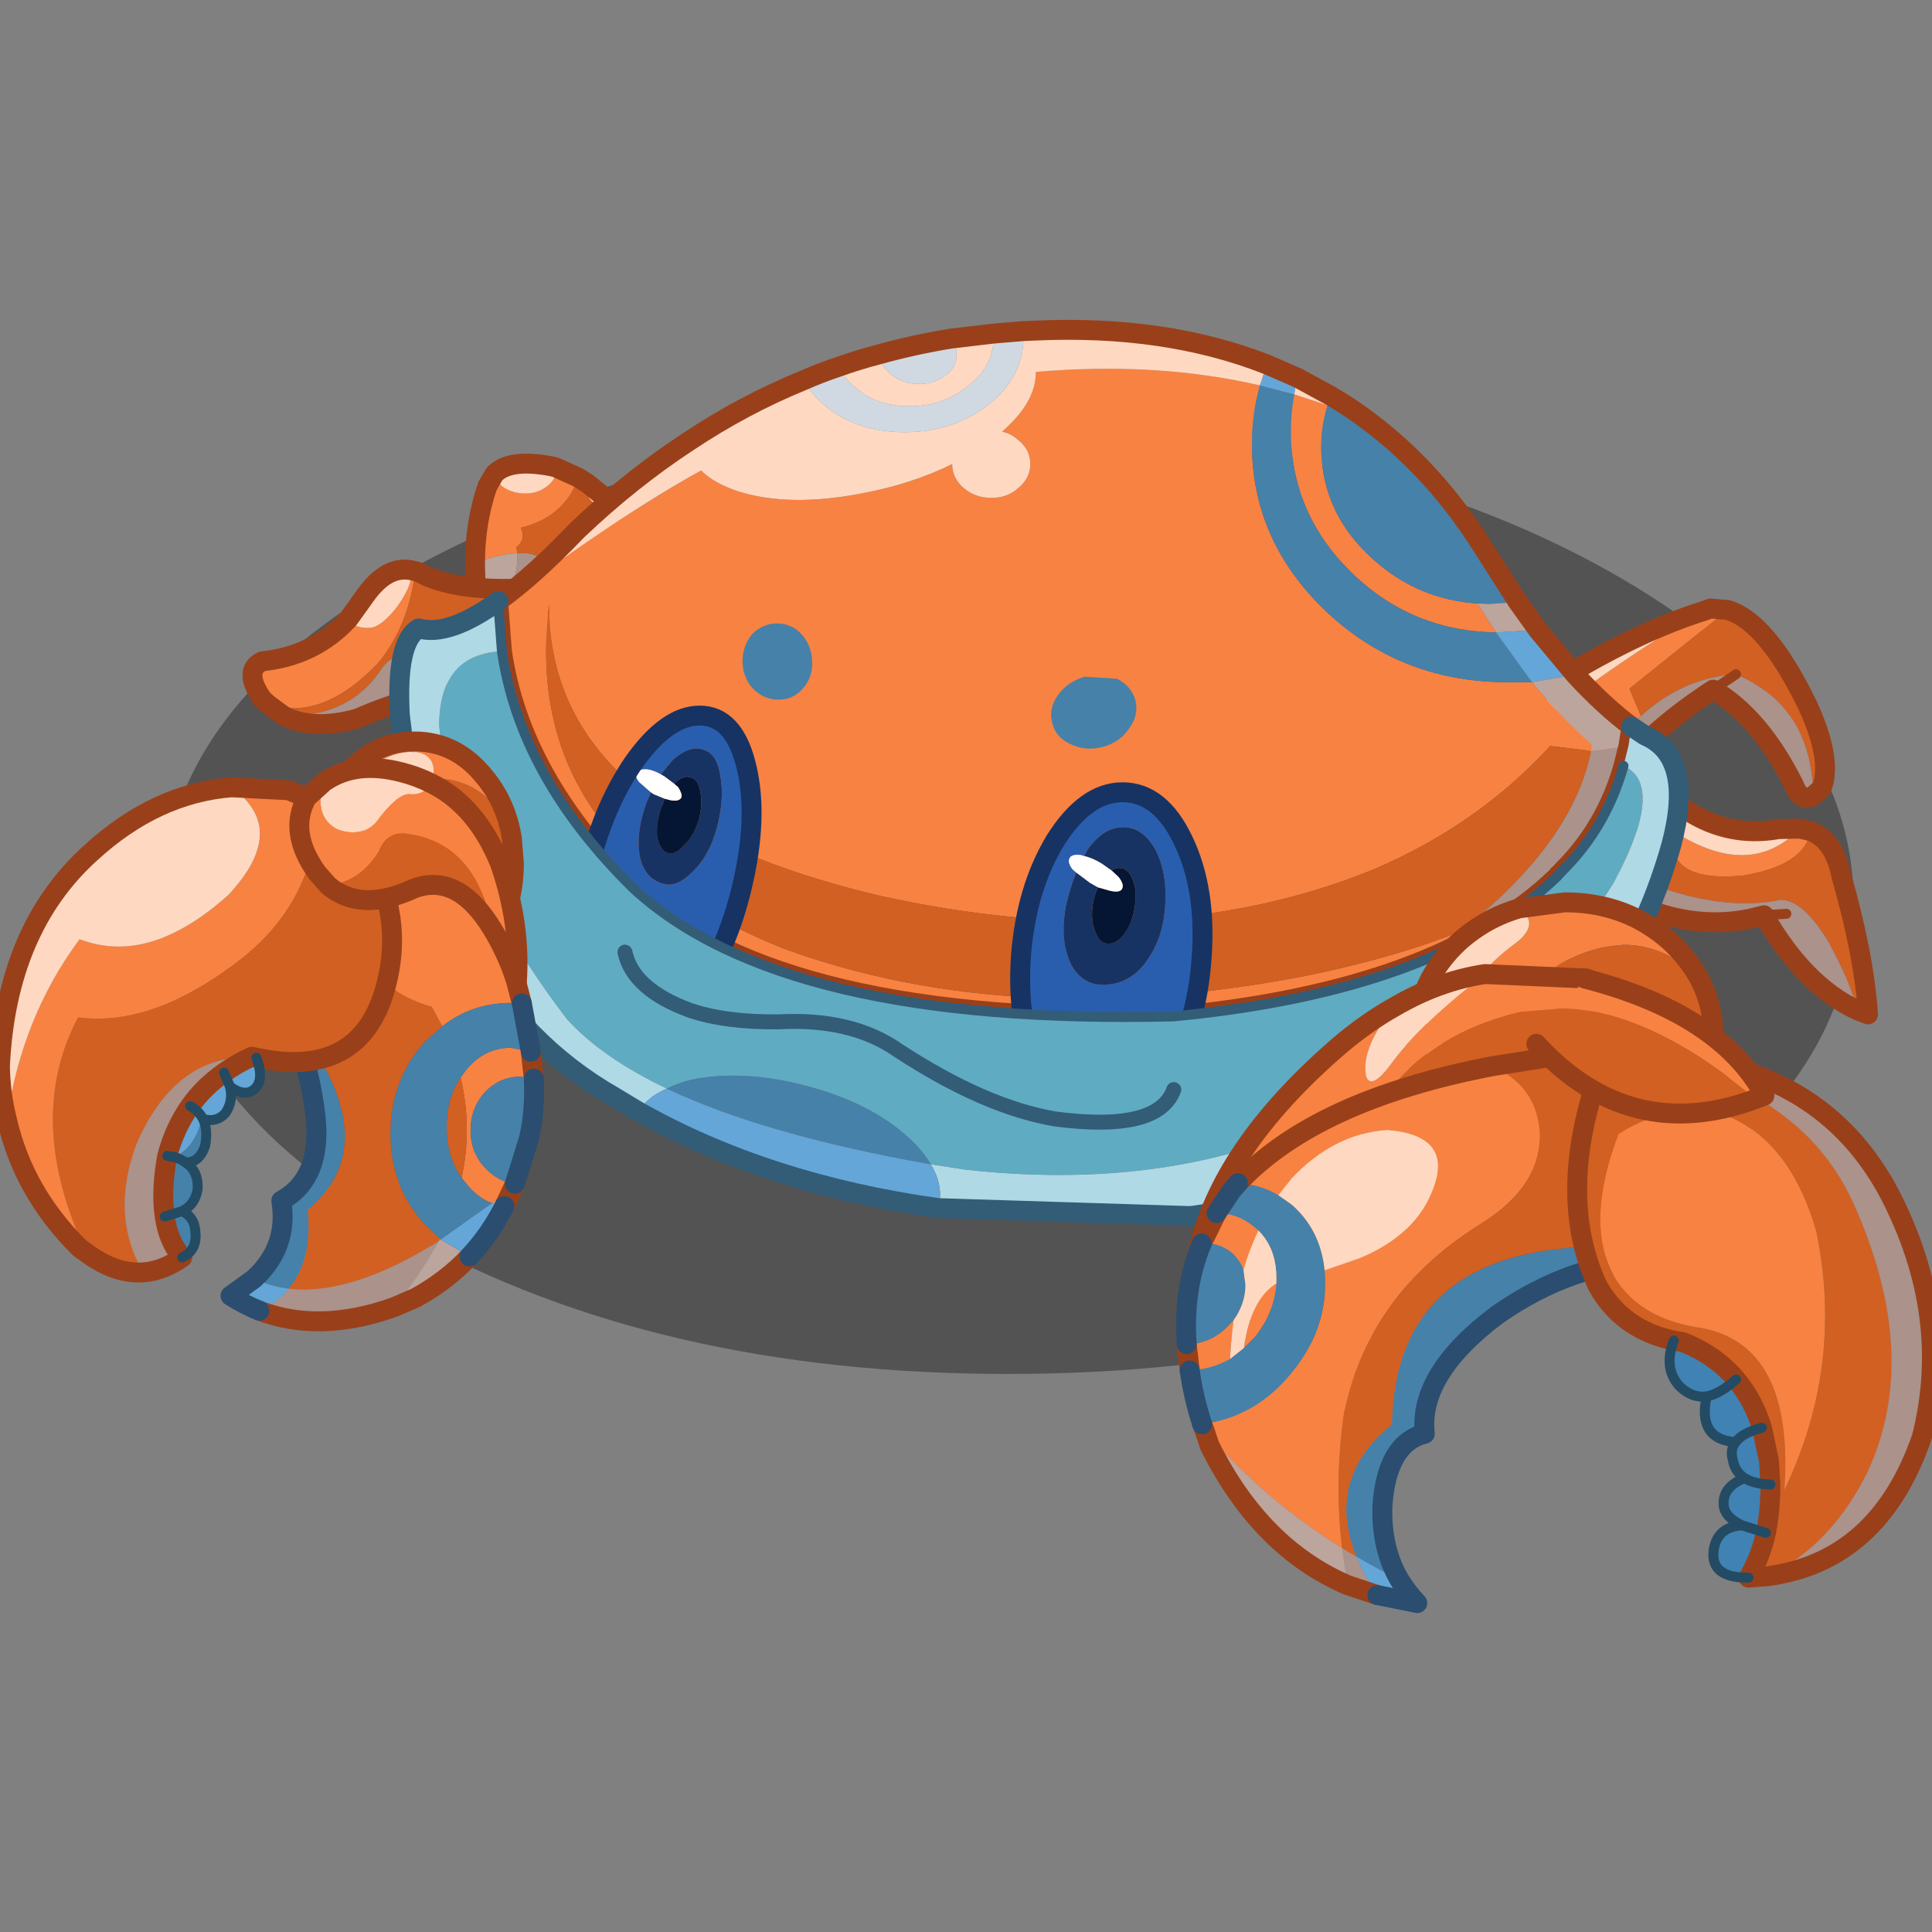 <svg xmlns:ffdec="https://www.free-decompiler.com/flash" xmlns:xlink="http://www.w3.org/1999/xlink" ffdec:objectType="frame" height="90" width="90" xmlns="http://www.w3.org/2000/svg"><rect width="100%" height="100%" fill="#808080" stroke="none"/><use ffdec:characterId="22" height="134.65" transform="matrix(.464 0 0 .464 -3.414 14.89)" width="208.8" xlink:href="#a"/><use ffdec:characterId="23" height="90" width="90" xlink:href="#b"/><defs><g id="a" transform="translate(7.25 1.1)"><use ffdec:characterId="1" height="94.55" transform="translate(16.4 10.2)" width="169.8" xlink:href="#c"/><use ffdec:characterId="2" height="20.85" transform="translate(46.8 12.35)" width="18.75" xlink:href="#d"/><use ffdec:characterId="3" height="17.5" transform="translate(24.45 23)" width="33.15" xlink:href="#e"/><use ffdec:characterId="4" height="21.05" transform="translate(152.5 26.85)" width="31.85" xlink:href="#f"/><use ffdec:characterId="5" height="25.45" transform="translate(159.4 44.2)" width="29.25" xlink:href="#g"/><use ffdec:characterId="6" height="71" transform="translate(49.15 -1.1)" width="115.75" xlink:href="#h"/><use ffdec:characterId="7" height="51.05" transform="translate(57.2 29.4)" width="64.65" xlink:href="#i"/><use ffdec:characterId="8" height="64" transform="translate(39.2 26.15)" width="130.45" xlink:href="#j"/><use ffdec:characterId="9" height="29.4" transform="translate(141.25 56.4)" width="31.9" xlink:href="#k"/><use ffdec:characterId="10" height="38.8" transform="translate(119.35 63.3)" width="46.25" xlink:href="#l"/><use ffdec:characterId="11" height="57.05" transform="translate(118.2 71.7)" width="54.35" xlink:href="#m"/><use ffdec:characterId="12" height="54.2" transform="translate(157.45 72)" width="37.6" xlink:href="#n"/><use ffdec:characterId="13" height="15.55" transform="translate(153.35 64.05)" width="24.9" xlink:href="#o"/><use ffdec:characterId="14" height="26.5" transform="translate(30.8 40.25)" width="21.9" xlink:href="#p"/><use ffdec:characterId="15" height="49.8" transform="translate(22.25 50.65)" width="32.5" xlink:href="#q"/><use ffdec:characterId="16" height="50.75" transform="translate(-.9 44.8)" width="41.35" xlink:href="#r"/><use ffdec:characterId="17" height="23.45" transform="translate(29.15 42.9)" width="23.9" xlink:href="#s"/></g><g id="d"><path d="M1.95 1.05q.15.7.8 1.25.95.7 2.3.7Q6.3 3 7.2 2.3q.95-.7.95-1.7V.4l2.2 1Q9.05 5.35 4.6 6.45q.55 1.15-.45 1.95l.1.6Q2.6 9.05 0 9.95q0-4.05 1.25-7.7l.7-1.2" fill="#f88242" fill-rule="evenodd" transform="translate(1 1)"/><path d="m4.25 9-.1-.6q1-.8.45-1.95 4.45-1.1 5.75-5.05l.95.6-.1.6q0 .75.6 1.25.65.55 1.55.55l.75-.1q1.5 1.5 2.65 3.55-.3 7.2-6.4 10.75l-3.15.25q.35-4.75-.35-8.9-.6-1.1-2.6-.95" fill="#d26022" fill-rule="evenodd" transform="translate(1 1)"/><path d="M8.15.4v.2q0 1-.95 1.7-.9.7-2.15.7-1.35 0-2.3-.7-.65-.55-.8-1.25Q3.5-.55 7.8.3l.35.1m5.95 3.9-.75.1q-.9 0-1.55-.55-.6-.5-.6-1.25l.1-.6 2.8 2.3" fill="#fed8c1" fill-rule="evenodd" transform="translate(1 1)"/><path d="M4.25 9q2-.15 2.6.95.7 4.15.35 8.9-3.5-.2-6.4-2.45 3.7-4 3.45-7.4" fill="#ab928b" fill-rule="evenodd" transform="translate(1 1)"/><path d="M0 9.95q2.6-.9 4.25-.95.25 3.4-3.45 7.4l-.2-.15Q0 13 0 9.95" fill="#bca59d" fill-rule="evenodd" transform="translate(1 1)"/><path d="m2.95 2.05-.7 1.2Q1 6.9 1 10.95q0 3.05.6 6.3l.2.15q2.9 2.25 6.4 2.45l3.15-.25q6.1-3.55 6.4-10.75Q16.6 6.8 15.1 5.3L12.3 3l-.95-.6-2.2-1-.35-.1q-4.3-.85-5.85.75z" fill="none" stroke="#99401a" stroke-linecap="round" stroke-linejoin="round" stroke-width="2"/></g><g id="e"><path d="m15.9.05.45.1q-.65 5.5-3.75 9.25-5.65 5.9-11.05 4.1L1 13q-2-2.9 0-3.8 5.25-.55 8.65-4.25.55 1 2.2.9Q13 5.7 14.55 3.7q1.7-2.4 1.35-3.65" fill="#f88242" fill-rule="evenodd" transform="translate(1 1)"/><path d="M16.35.15q.5.15 1 .45 4.6 2.05 13.8.95l-6.65 7.2q-4.05 1.1-8.7.05-1.65-.5-2.8 1.1-3.25 5-9.9 4.75L1.55 13.5q5.4 1.8 11.05-4.1 3.1-3.75 3.75-9.25" fill="#d26022" fill-rule="evenodd" transform="translate(1 1)"/><path d="m9.65 4.95 1.65-2.3Q13.45-.4 15.9.05q.35 1.25-1.35 3.65-1.55 2-2.7 2.15-1.65.1-2.2-.9" fill="#fed8c1" fill-rule="evenodd" transform="translate(1 1)"/><path d="m24.5 8.75-3.45 3.75q-4.3-.3-10.5 2.45Q6 16.2 3.1 14.65q6.65.25 9.9-4.75 1.15-1.6 2.8-1.1 4.65 1.05 8.7-.05" fill="#ab928b" fill-rule="evenodd" transform="translate(1 1)"/><path d="m16.9 1.05.45.1q.5.15 1 .45 4.6 2.05 13.8.95l-6.65 7.2-3.45 3.75q-4.3-.3-10.5 2.45Q7 17.2 4.1 15.65L2.55 14.5 2 14q-2-2.9 0-3.8 5.25-.55 8.65-4.25l1.65-2.3q2.15-3.05 4.6-2.6z" fill="none" stroke="#99401a" stroke-linecap="round" stroke-linejoin="round" stroke-width="2"/></g><g id="f"><path d="m17.65.3.7-.25 1.7.15-9.85 7.9 1.15 2.75q-2.45 2.2-4.5 5.65l-5.1-5.45Q9.9 4.75 17.65.3" fill="#f88242" fill-rule="evenodd" transform="translate(1 1)"/><path d="M11.35 10.85 10.2 8.1 20.05.2Q24 1.35 28.1 9.8q2.5 5.45 1.4 8.3l-.85.75q-.1-8.9-7.75-12.2-5.35.35-9.55 4.2" fill="#d26022" fill-rule="evenodd" transform="translate(1 1)"/><path d="M17.65.3Q9.9 4.75 1.75 11.05L0 9.2Q9.7 2.8 17.65.3" fill="#fed8c1" fill-rule="evenodd" transform="translate(1 1)"/><path d="M6.85 16.5q2.05-3.45 4.5-5.65 4.2-3.85 9.55-4.2 7.65 3.3 7.75 12.2-1.25.7-1.95-1.1-3.4-6.8-8.1-9.55-7.05 4.6-10.55 9.65l-1.2-1.35M18.6 8.2l2.3-1.55-2.3 1.55" fill="#ab928b" fill-rule="evenodd" transform="translate(1 1)"/><path d="m21.05 1.2-1.7-.15-.7.25Q10.7 3.8 1 10.2l1.75 1.85 5.1 5.45 1.2 1.35q3.5-5.05 10.55-9.65 4.7 2.75 8.1 9.55.7 1.8 1.95 1.1l.85-.75q1.1-2.85-1.4-8.3-4.1-8.45-8.05-9.6" fill="none" stroke="#99401a" stroke-linecap="round" stroke-linejoin="round" stroke-width="2"/><path d="M20.9 6.65 18.6 8.2" fill="none" stroke="#99401a" stroke-linecap="round" stroke-linejoin="round" transform="translate(1 1)"/></g><g id="g"><path d="M7.7 5.05Q15.4 10 20.4 4.8l1.1.25q-.6 3.35-6.45 4.4l-.25.05q-8 .8-7.1-4.45" fill="#f88242" fill-rule="evenodd" transform="translate(1 1)"/><path d="m4.3 2.5 3.4 2.55q-.9 5.25 7.1 4.45l.25-.05q5.85-1.05 6.45-4.4 2.4.95 3.1 4.6 2.25 7.85 2.65 13.8l-1.05-.4q-.8-3-2.9-6.85-2.6-4.3-4.85-4.25-7.3 1.5-17.4-3.5L4.3 2.5" fill="#d26022" fill-rule="evenodd" transform="translate(1 1)"/><path d="M4.3 2.5 5.6 0q5.65 6.1 12.65 4.85l2.15-.05q-5 5.2-12.7.25L4.3 2.5" fill="#fed8c1" fill-rule="evenodd" transform="translate(1 1)"/><path d="M26.2 23.05q-5.35-2.5-9.4-9.55l-1.2.3Q8.05 15.45 0 10.3l1.05-1.85q10.1 5 17.4 3.5 2.25-.05 4.85 4.25 2.1 3.85 2.9 6.85m-7.15-9.7-2.25.15 2.25-.15" fill="#ab928b" fill-rule="evenodd" transform="translate(1 1)"/><path d="m21.4 5.8-2.15.05Q12.25 7.1 6.6 1L5.3 3.5 2.05 9.45 1 11.3q8.05 5.15 15.6 3.5l1.2-.3q4.05 7.05 9.4 9.55l1.05.4q-.4-5.95-2.65-13.8-.7-3.65-3.1-4.6l-1.1-.25" fill="none" stroke="#99401a" stroke-linecap="round" stroke-linejoin="round" stroke-width="2"/><path d="m16.8 13.5 2.25-.15" fill="none" stroke="#99401a" stroke-linecap="round" stroke-linejoin="round" transform="translate(1 1)"/></g><g id="h"><path d="m116.65 54.5-.4.4q-11.9 11.5-38.5 14.05-39.3.95-54.25-12.85-11.35-11.15-13.2-23.8l-.35-4.6Q22.1 18.65 30.3 14.15q1.3 1.3 3.75 2.1 5.1 1.6 12.35.2 5.1-.95 9.1-2.95 0 1.4 1.15 2.4t2.8 1q1.6 0 2.7-1 1.2-1 1.2-2.4 0-1.45-1.2-2.4-.75-.7-1.65-.85 3.4-2.95 3.4-5.95v-.05Q76 3.2 86.4 5.6q-.8 2.8-.8 5.9 0 9.65 7.35 16.7 7.35 7 17.75 7.2h3q2.9 3.5 6.05 6.3l-.1.6-4.1-.5q-7.3 7.95-17.75 12.4-21.75 8.85-49.75 2.6-33.25-7.9-33-29.25Q12 51.45 38.6 62.15q23.05 8.4 52.3 2.75l.25-.05q9-1.85 15.4-4.45 5.9-2.45 9.7-5.5l.1-.15.3-.25M93.2 7.6q-.7 2.15-.65 4.6.2 6.35 5.15 10.8 4.5 4.1 10.55 4.5l1.85 2.9h-.2q-8.45-.2-14.45-6.15-5.95-5.9-5.95-14.1 0-1.9.35-3.65l3.35 1.1" fill="#f88242" fill-rule="evenodd" transform="translate(-8.95 1)"/><path d="M97.65 9.45q5.9 4.5 10.4 11.25l4.25 6.65-2.9.2-1.15-.05q-6.05-.4-10.55-4.5-4.95-4.45-5.15-10.8-.05-2.45.65-4.6l4.45 1.85m-7.8-2.95q-.35 1.75-.35 3.65 0 8.2 5.95 14.1 6 5.95 14.45 6.15h.2l3.6 5h-3q-10.4-.2-17.75-7.2-7.35-7.05-7.35-16.7 0-3.1.8-5.9l3.45.9" fill="#4681a9" fill-rule="evenodd" transform="translate(-8.95 1)"/><path d="M119.65 42.3q-1.85 9.25-13.1 18.1-6.4 2.6-15.4 4.45l-.25.05q-29.25 5.65-52.3-2.75-26.6-10.7-23.55-34.6-.25 21.35 33 29.25 28 6.25 49.75-2.6 10.45-4.45 17.75-12.4l4.1.5" fill="#d26022" fill-rule="evenodd" transform="translate(-8.95 1)"/><path d="M9.95 27.7v-.45q3.45-2.45 7.9-7.1 5.35-5.1 11.15-8.9 5.55-3.7 11.55-6.15.8 1.35 2.2 2.55 3.2 2.65 8 2.65 4.75 0 8.25-2.65Q62.45 5 62.65 1.2V.15L63.8.1q13.1-.6 23.3 3.4l-.7 2.1Q76 3.2 63.9 4.25v.05q0 3-3.4 5.95.9.15 1.65.85 1.2.95 1.2 2.4 0 1.4-1.2 2.4-1.1 1-2.7 1-1.65 0-2.8-1t-1.15-2.4q-4 2-9.1 2.95-7.25 1.4-12.35-.2-2.45-.8-3.75-2.1-8.2 4.5-20.35 13.55m34.1-23.95Q46 3.05 48.1 2.5q.15 1 1.05 1.8 1.1 1.05 2.75 1.15 1.65.1 2.85-.8 1.2-.8 1.2-2.1.05-.9-.55-1.65l4.25-.5v.65q-.1 2.75-2.6 4.65-2.5 2-5.85 2-3.35 0-5.55-2-1.05-.9-1.6-1.95m46.15 1.1 3.3 1.8-.3.95-3.35-1.1q.1-.85.35-1.65" fill="#fed8c1" fill-rule="evenodd" transform="translate(-8.95 1)"/><path d="m87.1 3.5 3.1 1.35q-.25.8-.35 1.65l-3.45-.9.7-2.1m6.4 3.15q2.15 1.25 4.15 2.8L93.2 7.6l.3-.95m20.8 23.5 3.75 4.5-4.35.75-3.6-5 4.2-.25" fill="#64a6d8" fill-rule="evenodd" transform="translate(-8.95 1)"/><path d="M40.55 5.1q1.7-.75 3.5-1.35.55 1.05 1.6 1.95 2.2 2 5.55 2 3.35 0 5.85-2 2.5-1.9 2.6-4.65V.4l1.8-.15 1.2-.1V1.2Q62.45 5 59 7.65q-3.5 2.65-8.25 2.65-4.8 0-8-2.65-1.4-1.2-2.2-2.55m7.55-2.6q3.6-1 7.3-1.6.6.75.55 1.65 0 1.3-1.2 2.1-1.2.9-2.85.8-1.65-.1-2.75-1.15-.9-.8-1.05-1.8" fill="#d0d9e2" fill-rule="evenodd" transform="translate(-8.95 1)"/><path d="m123.4 41.8-.5 2q-1.75 6.2-6.15 10.55l-.1.15-.3.25-.1.15q-3.8 3.05-9.7 5.5 11.25-8.85 13.1-18.1l3.75-.5" fill="#ab928b" fill-rule="evenodd" transform="translate(-8.95 1)"/><path d="m112.3 27.35 2 2.8-4.2.25-1.85-2.9 1.15.05 2.9-.2m5.75 7.3q2.9 3.15 5.65 5.2l-.3 1.95-3.75.5.1-.6q-3.15-2.8-6.05-6.3l4.35-.75" fill="#bca59d" fill-rule="evenodd" transform="translate(-8.95 1)"/><path d="m114.45 42.8-.5 2q-1.75 6.2-6.15 10.55l-.1.15-.3.25-.1.15Q95.4 67.4 68.8 69.95q-39.3.95-54.25-12.85Q3.2 45.95 1.35 33.3L1 28.7m0-.45q3.45-2.45 7.9-7.1 5.35-5.1 11.15-8.9Q25.6 8.55 31.6 6.1q1.7-.75 3.5-1.35 1.95-.7 4.05-1.25 3.6-1 7.3-1.6l4.25-.5 1.8-.15 1.2-.1 1.15-.05q13.1-.6 23.3 3.4l3.1 1.35 3.3 1.8q2.15 1.25 4.15 2.8 5.9 4.5 10.4 11.25l4.25 6.65 2 2.8 3.75 4.5q2.9 3.15 5.65 5.2l-.3 1.95" fill="none" stroke="#99401a" stroke-linecap="round" stroke-linejoin="round" stroke-width="2"/></g><g id="i"><path d="M65.85 51.3q3.05-4.85 6.75-4.85 3.8 0 6.1 4.85 2.35 4.9 1.85 11.7-.45 6.85-3.45 11.65-2.95 4.9-6.75 4.9-3.75 0-6.1-4.9-2.3-4.8-1.85-11.65.5-6.8 3.45-11.7m2.9 1.55-.35-.1q-.9-.1-1.1.3-.25.45.3 1.15l.35.3q-.65 1.6-1.05 3.45-.6 3.45.55 5.8 1.25 2.25 3.65 2 2.5-.2 4.05-2.55 1.55-2.25 1.75-5.45.2-3.25-1-5.55-1.25-2.25-3.25-2.25-1.95 0-3.55 2.25l-.35.65" fill="#295eae" fill-rule="evenodd" transform="translate(-17 -29.5)"/><path d="m68.75 52.85.35-.65q1.6-2.25 3.55-2.25 2 0 3.25 2.25 1.2 2.3 1 5.55-.2 3.2-1.75 5.45-1.55 2.35-4.05 2.55-2.4.25-3.65-2-1.15-2.35-.55-5.8.4-1.85 1.05-3.45l1.4 1.05.8.45q-.4.8-.55 1.85-.2 1.55.3 2.65.4 1.15 1.3 1.15t1.7-1.15q.75-1.1.95-2.65.25-1.6-.25-2.7-.45-1.1-1.35-1.1-.4 0-.75.25l-1-.7q-.9-.55-1.75-.75" fill="#173363" fill-rule="evenodd" transform="translate(-17 -29.5)"/><path d="m70.15 56 1.25.35q.95.2 1.15-.2.25-.45-.35-1.2l-.7-.65q.35-.25.75-.25.9 0 1.35 1.1.5 1.1.25 2.7-.2 1.55-.95 2.65-.8 1.15-1.7 1.15-.9 0-1.3-1.15-.5-1.1-.3-2.65.15-1.05.55-1.85" fill="#051634" fill-rule="evenodd" transform="translate(-17 -29.5)"/><path d="m67.95 54.5-.35-.3q-.55-.7-.3-1.15.2-.4 1.1-.3l.35.1q.85.2 1.75.75l1 .7.7.65q.6.75.35 1.2-.2.4-1.15.2L70.15 56l-.8-.45-1.4-1.05" fill="#fff" fill-rule="evenodd" transform="translate(-17 -29.5)"/><path d="M48.85 21.8q3.05-4.85 6.75-4.85 3.8 0 6.1 4.85 2.35 4.9 1.85 11.7-.45 6.85-3.45 11.65-2.95 4.9-6.75 4.9-3.75 0-6.1-4.9-2.3-4.8-1.85-11.65.5-6.8 3.45-11.7z" fill="none" stroke="#173363" stroke-linecap="round" stroke-linejoin="round" stroke-width="2"/><path d="M34.6 55.05q-1.45 6.75-4.75 11.55-3.35 4.8-6.65 4.8-3.35 0-4.6-4.8-1.3-4.8.2-11.55 1.4-6.7 4.7-11.55 3.35-4.75 6.65-4.75 3.35 0 4.6 4.75 1.3 4.85-.15 11.55m-9.35-8.6-.45 1.1q-1 2.75-.7 5.05.35 2.25 2 2.9 1.5.7 3.15-.9 1.75-1.55 2.6-4.45.8-2.95.4-5.2-.3-2.3-1.65-2.75-1.4-.55-3.15 1l-1.2 1.45q-.7-.4-1.35-.5-.85-.05-1.05.3-.25.4.25 1l1.15 1" fill="#295eae" fill-rule="evenodd" transform="translate(-17 -29.5)"/><path d="m26.25 44.65 1.2-1.45q1.75-1.55 3.15-1 1.35.45 1.65 2.75.4 2.25-.4 5.2-.85 2.9-2.6 4.45-1.65 1.6-3.15.9-1.65-.65-2-2.9-.3-2.3.7-5.05l.45-1.1.3.2 1.1.45-.45 1.15q-.45 1.55-.3 2.75.3 1.3 1.05 1.55.8.2 1.65-.8.95-.9 1.45-2.45.45-1.65.15-2.95-.2-1.25-1-1.4-.75-.25-1.6.65l-1-.75-.35-.2" fill="#173363" fill-rule="evenodd" transform="translate(-17 -29.5)"/><path d="M27.6 45.6q.85-.9 1.6-.65.8.15 1 1.4.3 1.3-.15 2.95-.5 1.55-1.45 2.45-.85 1-1.65.8-.75-.25-1.05-1.55-.15-1.2.3-2.75l.45-1.15.6.15q.8.15 1.05-.25.15-.3-.3-1.05l-.4-.35" fill="#051634" fill-rule="evenodd" transform="translate(-17 -29.5)"/><path d="m25.25 46.45-1.15-1q-.5-.6-.25-1 .2-.35 1.05-.3.65.1 1.35.5l.35.2 1 .75.4.35q.45.75.3 1.05-.25.4-1.05.25l-.6-.15-1.1-.45-.3-.2" fill="#fff" fill-rule="evenodd" transform="translate(-17 -29.5)"/><path d="M17.6 25.55q-1.45 6.75-4.75 11.55-3.35 4.8-6.65 4.8-3.35 0-4.6-4.8-1.3-4.8.2-11.55Q3.2 18.85 6.5 14q3.35-4.75 6.65-4.75 3.35 0 4.6 4.75 1.3 4.85-.15 11.55z" fill="none" stroke="#173363" stroke-linecap="round" stroke-linejoin="round" stroke-width="2"/><path d="m68.8 34.85 3.25.2q1.45.75 1.85 2.15.35 1.5-.6 2.8-.95 1.45-2.7 1.9-1.7.45-3.25-.3-1.45-.65-1.8-2.1-.4-1.45.6-2.85.95-1.3 2.65-1.8m-28.3 1.2q-.95 1.1-2.45 1.1-1.45 0-2.55-1.1-1-1.1-1.05-2.7 0-1.6.95-2.75 1.05-1.1 2.5-1.1 1.5 0 2.5 1.1 1 1.15 1.05 2.75.05 1.6-.95 2.7" fill="#4681a9" fill-rule="evenodd" transform="translate(-17 -29.5)"/></g><g id="j"><path d="M26.85 76.2q1.1-.55 2.5-.9 5.2-1.05 11.6.65 6.4 1.7 10.2 5.2 1.45 1.3 2.2 2.65-16.7-2.95-26.5-7.6" fill="#4681a9" fill-rule="evenodd" transform="translate(1 -26.25)"/><path d="M26.85 76.2q-6.5-3.1-10-6.95Q5.3 54.2 4 39.7q.05-7.15 6.3-7.4 1.85 12.65 13.2 23.8 14.95 13.8 54.25 12.85 26.6-2.55 38.5-14.05l.5-.55q4.4-4.35 6.15-10.55 4.25 1.9-.9 11.6-11.2 18.05-34.65 26.1-13.5 4.7-30.4 2.85h-.15l-.2-.05-3.25-.5q-.75-1.35-2.2-2.65-3.8-3.5-10.2-5.2-6.4-1.7-11.6-.65-1.4.35-2.5.9" fill="#5fabc2" fill-rule="evenodd" transform="translate(1 -26.25)"/><path d="M10.3 32.3q-6.25.25-6.3 7.4 1.3 14.5 12.85 29.55 3.5 3.85 10 6.95-1.95.85-2.85 2.3l-2.4-1.45Q3.2 66.55.05 38.7q-.4-7.4 1.9-8.7 3 .85 8-2.75v.45l.35 4.6m43.05 51.5 3.25.5.2.05h.15q16.9 1.85 30.4-2.85Q110.8 73.45 122 55.4q5.15-9.7.9-11.6l.5-2 .3-1.95 1.35.9q5 2.15 2.65 11-9 31.8-48.25 37.25l-25.35-.8q.6-2.2-.75-4.4" fill="#afd9e5" fill-rule="evenodd" transform="translate(1 -26.25)"/><path d="M24 78.5q.9-1.45 2.85-2.3 9.8 4.65 26.5 7.6 1.35 2.2.75 4.4-17.15-2.4-30.1-9.7" fill="#64a6d8" fill-rule="evenodd" transform="translate(1 -26.25)"/><path d="M10.95 1q-5 3.6-8 2.75-2.3 1.3-1.9 8.7Q4.2 40.3 22.6 50.8l2.4 1.45q12.95 7.3 30.1 9.7l25.35.8Q119.7 57.3 128.7 25.5q2.35-8.85-2.65-11l-1.35-.9" fill="none" stroke="#335c77" stroke-linecap="round" stroke-linejoin="round" stroke-width="2"/><path d="M122.9 43.8q-1.75 6.2-6.15 10.55l-.5.55q-11.9 11.5-38.5 14.05-39.3.95-54.25-12.85-11.35-11.15-13.2-23.8l-.35-4.6v-.45" fill="none" stroke="#335c77" stroke-linecap="round" stroke-linejoin="round" transform="translate(1 -26.25)"/><path d="M23.65 36.25q.8 3.75 6.55 5.85 3.55 1.2 8.85 1.15 7.35-.4 12 2.85 8.7 5.7 15.8 6.9 10.35 1.35 11.9-2.95" fill="none" stroke="#335c77" stroke-linecap="round" stroke-linejoin="round" stroke-width="1.5"/></g><g id="k"><path d="m10.4.6 4.55-.6q6.2 0 10.6 3.95 1.8 1.7 2.85 3.6-6-5.7-13.75-1.5Q4 13 6.9 25.3q-1.3-.8-2.55-1.9-1.8-1.65-2.8-3.6 1-10.15 8.25-15.55 2.8-2 .6-3.65" fill="#f88242" fill-rule="evenodd" transform="translate(1 1)"/><path d="M1.55 19.8Q0 17.05 0 13.7 0 8 4.35 3.95 7.05 1.55 10.4.6q2.2 1.65-.6 3.65-7.25 5.4-8.25 15.55" fill="#fed8c1" fill-rule="evenodd" transform="translate(1 1)"/><path d="M28.4 7.55q1.5 2.8 1.5 6.15 0 5.7-4.35 9.7-4.4 4-10.6 4-4.5 0-8.05-2.1Q4 13 14.65 6.05q7.75-4.2 13.75 1.5" fill="#d26022" fill-rule="evenodd" transform="translate(1 1)"/><path d="m11.4 1.6 4.55-.6q6.2 0 10.6 3.95 1.8 1.7 2.85 3.6 1.5 2.8 1.5 6.15 0 5.7-4.35 9.7-4.4 4-10.6 4-4.5 0-8.05-2.1-1.3-.8-2.55-1.9-1.8-1.65-2.8-3.6Q1 18.05 1 14.7 1 9 5.35 4.95q2.7-2.4 6.05-3.35z" fill="none" stroke="#99401a" stroke-linecap="round" stroke-linejoin="round" stroke-width="2"/></g><g id="l"><path d="m28.85.3 10.2.45 1.75 3.5-4.15-.5-4.25.35Q17.3 7.6 13.9 23.95l-1.75 9.85-4.3 3Q.75 35.5 0 28.35q2.25-10.5 14.15-20.8 2.75-2.35 5.6-3.95-3.35 4.05-2.85 6.9.5 1.65 2.75-1.5 3-3.95 9.2-8.7" fill="#f88242" fill-rule="evenodd" transform="translate(1 1)"/><path d="m12.15 33.8 1.75-9.85Q17.3 7.6 32.4 4.1l4.25-.35 4.15.5 3.45 7.1-32.1 22.45" fill="#d26022" fill-rule="evenodd" transform="translate(1 1)"/><path d="M28.85.3q-6.2 4.75-9.2 8.7-2.25 3.15-2.75 1.5-.5-2.85 2.85-6.9Q24.2 1 28.85.3" fill="#fed8c1" fill-rule="evenodd" transform="translate(1 1)"/><path d="m41.8 5.25-1.75-3.5-10.2-.45q-4.65.7-9.1 3.3-2.85 1.6-5.6 3.95Q3.25 18.85 1 29.35q.75 7.15 7.85 8.45l4.3-3 32.1-22.45-3.45-7.1z" fill="none" stroke="#99401a" stroke-linecap="round" stroke-linejoin="round" stroke-width="2"/></g><g id="m"><path d="m13.9 21.65 3.6-1.25q5.65-2.4 7.3-6.95 2.05-5.35-4.6-5.9-5.35.35-9.6 4.85l-1.35 1.7Q7.4 13 5.2 12.9 13 4.55 30.75 1.15q4.4 1.95 4.75 6.6.25 5.4-5.95 9.25-11.1 6.95-13.6 18.55l-.1.35q-1 6.9-.2 13.65-7.85-4.9-13.8-11.8l-.25-.65.8-.15q4.85-.9 8.2-5.05 3.35-4.05 3.35-9l-.05-1.25M3.05 15.9q2.15 0 3.85 1.45l.35.3q-.9 1.85-1.5 3.95-.35-1-1.2-1.75-1.3-1.05-3-.9l1.5-3.05m6 7.05q-.2 2.9-2.15 5.4l-1.1 1.1q.65-4.85 3.25-6.5m-4.65 7.6q-1.25.7-2.7 1l-1.35.15-.3-2.65 1.1-.1q1.95-.4 3.4-2.1l.2-.2q-.25 1.8-.35 3.9" fill="#f88242" fill-rule="evenodd" transform="translate(1 1)"/><path d="m9.25 14.1 1.35.95q2.9 2.55 3.3 6.6l.05 1.25q0 4.95-3.35 9-3.35 4.15-8.2 5.05l-.8.15Q.7 34.3.35 31.7l1.35-.15q1.45-.3 2.7-1l1.4-1.1 1.1-1.1q1.95-2.5 2.15-5.4v-.55q0-2.95-1.8-4.75l-.35-.3Q5.2 15.9 3.05 15.9l1.5-2.25.65-.75q2.2.1 4.05 1.2m-7.7 4.85q1.7-.15 3 .9.85.75 1.2 1.75l.2 1.5q0 1.9-1.2 3.55l-.2.2q-1.45 1.7-3.4 2.1l-1.1.1q-.4-5.45 1.5-10.1m44.95 1.8q-7.7.1-15.25 5.35-7.95 5.95-7.3 11.95-3.8.95-4.25 7.2-.15 4.3 1.7 7.45-2.2-1.05-4.3-2.3-3.2-7.8 3.55-13.3.4-20.2 27.25-17.55l-1.4 1.2" fill="#4681a9" fill-rule="evenodd" transform="translate(1 1)"/><path d="M15.65 49.55q-.8-6.75.2-13.65l.1-.35q2.5-11.6 13.6-18.55 6.2-3.85 5.95-9.25-.35-4.65-4.75-6.6L38 0q8.25-.35 14.3 7.1.5 7.3-4.4 12.45Q21.05 16.9 20.65 37.1q-6.75 5.5-3.55 13.3l-1.45-.85" fill="#d26022" fill-rule="evenodd" transform="translate(1 1)"/><path d="M13.9 21.65q-.4-4.05-3.3-6.6l-1.35-.95 1.35-1.7q4.25-4.5 9.6-4.85 6.65.55 4.6 5.9-1.65 4.55-7.3 6.95l-3.6 1.25m-6.65-4q1.8 1.8 1.8 4.75v.55q-2.6 1.65-3.25 6.5l-1.4 1.1q.1-2.1.35-3.9 1.2-1.65 1.2-3.55l-.2-1.5q.6-2.1 1.5-3.95" fill="#fed8c1" fill-rule="evenodd" transform="translate(1 1)"/><path d="m19.2 54.25-3-1-.55-3.7 1.45.85q.75 1.85 2.1 3.85" fill="#ab928b" fill-rule="evenodd" transform="translate(1 1)"/><path d="M16.2 53.25q-8.75-3.75-13.85-14l-.5-1.5q5.95 6.9 13.8 11.8l.55 3.7" fill="#bca59d" fill-rule="evenodd" transform="translate(1 1)"/><path d="M21.4 52.7q.75 1.25 1.8 2.35l-4-.8q-1.35-2-2.1-3.85 2.1 1.25 4.3 2.3" fill="#64a6d8" fill-rule="evenodd" transform="translate(1 1)"/><path d="m2.55 19.95 1.5-3.05m-3 13.15.3 2.65M17.2 54.25q-8.75-3.75-13.85-14l-.5-1.5-.25-.65m17.6 17.15-3-1m14.55-52.1Q14 5.55 6.2 13.9M31.75 2.15 39 1q8.25-.35 14.3 7.1.5 7.3-4.4 12.45l-1.4 1.2" fill="none" stroke="#99401a" stroke-linecap="round" stroke-linejoin="round" stroke-width="2"/><path d="m6.2 13.9-.65.75-1.5 2.25m-2.7 15.8q.35 2.6 1.25 5.4m44.9-16.35q-7.7.1-15.25 5.35-7.95 5.95-7.3 11.95-3.8.95-4.25 7.2-.15 4.3 1.7 7.45.75 1.25 1.8 2.35l-4-.8M1.05 30.05q-.4-5.45 1.5-10.1" fill="none" stroke="#2b4d6f" stroke-linecap="round" stroke-linejoin="round" stroke-width="2"/></g><g id="n"><path d="M15.6 6.05Q21.5 8.8 24 17.4q2.8 13.5-3.2 26 1-14.45-8.25-16.25-6.2-.85-8.8-5.1-3.05-5.35.4-14.4Q9.7 4.1 15.6 6.05" fill="#f88242" fill-rule="evenodd" transform="translate(1 1)"/><path d="M15.6 6.05Q9.7 4.1 4.15 7.65q-3.45 9.05-.4 14.4 2.6 4.25 8.8 5.1 9.25 1.8 8.25 16.25 6-12.5 3.2-26-2.5-8.6-8.4-11.35M8.5.4q14.45 3.4 19.3 14.35 6.75 15.1 1.4 26.75-3.65 7.45-10.05 10.55l-1.95.15q1.2-2.05 1.75-4.5.45-2.25.45-4.85l-.15-2.4-.7-3.3q-.9-2.85-2.6-4.85-2.05-2.45-5.35-3.75l-.9-.15q-5.2-1.1-7.65-5.5-4.1-8.85 0-21L8.5.4" fill="#d26022" fill-rule="evenodd" transform="translate(1 1)"/><path d="m8.5.4 1.6-.4q15.95 1.6 22.2 15.6 5.15 11.25 2.3 22.5-4.3 12.45-15.45 13.95 6.4-3.1 10.05-10.55 5.35-11.65-1.4-26.75Q22.95 3.8 8.5.4" fill="#ab928b" fill-rule="evenodd" transform="translate(1 1)"/><path d="M17.2 52.2q-3.85.05-3.5-2.75.35-2.35 2.85-2.5-1.9-.9-1.85-2.25 0-1.65 2.1-2.5-1-.65-1.2-1.95-.25-.9.3-1.65-3.85-.3-2.9-4.6-1.55.2-2.8-1.1-1.55-1.8-.5-4.5l.9.15q3.3 1.3 5.35 3.75 1.7 2 2.6 4.85l.7 3.3.15 2.4q0 2.6-.45 4.85-.55 2.45-1.75 4.5m1.75-4.5-2.4-.75 2.4.75m-3.05-9.1q.7-.95 2.65-1.45-1.95.5-2.65 1.45m.9 3.6q.95.6 2.6.65-1.65-.05-2.6-.65m-.85-9.9Q14.35 33.75 13 34q1.35-.25 2.95-1.7" fill="#4082b4" fill-rule="evenodd" transform="translate(1 1)"/><path d="M20.15 53.05Q31.3 51.55 35.6 39.1q2.85-11.25-2.3-22.5Q27.05 2.6 11.1 1l-1.6.4-6.45 1.5q-4.1 12.15 0 21 2.45 4.4 7.65 5.5l.9.15q3.3 1.3 5.35 3.75 1.7 2 2.6 4.85l.7 3.3.15 2.4q0 2.6-.45 4.85-.55 2.45-1.75 4.5l1.95-.15" fill="none" stroke="#99401a" stroke-linecap="round" stroke-linejoin="round" stroke-width="2"/><path d="M17.2 52.2q-3.85.05-3.5-2.75.35-2.35 2.85-2.5-1.9-.9-1.85-2.25 0-1.65 2.1-2.5-1-.65-1.2-1.95-.25-.9.3-1.65-3.85-.3-2.9-4.6-1.55.2-2.8-1.1-1.55-1.8-.5-4.5M13 34q1.35-.25 2.95-1.7m3.45 10.55q-1.65-.05-2.6-.65m1.75-5.05q-1.95.5-2.65 1.45m.65 8.35 2.4.75" fill="none" stroke="#244b64" stroke-linecap="round" stroke-linejoin="round" transform="translate(1 1)"/></g><g id="o"><path d="m2.65 3 2.2-3q13.6 3.5 18.05 11.75l-.9.35Q11.5 3.2 2.65 3" fill="#f88242" fill-rule="evenodd" transform="translate(1 1)"/><path d="M2.65 3q8.85.2 19.35 9.1Q9.35 16.75 0 6.55L2.65 3" fill="#d26022" fill-rule="evenodd" transform="translate(1 1)"/><path d="m23 13.1.9-.35Q19.45 4.5 5.85 1M1 7.55q9.35 10.2 22 5.55" fill="none" stroke="#99401a" stroke-linecap="round" stroke-linejoin="round" stroke-width="2"/></g><g id="p"><path d="M5.2 2.8q-1.65.5-2.9 1.55l.6-.8Q5.8 0 9.9 0q4.2 0 7.05 3.55 2.2 2.65 2.75 6.2-1.95-5.95-7.95-6.1.2-.8-.05-1.45-.45-1.15-2.15-1.15-1.65 0-3.5 1.15l-.85.6" fill="#f88242" fill-rule="evenodd" transform="translate(1 1)"/><path d="m11.75 3.65-.6 1.4q-1 1.65-2.85 2.8-1.85 1.2-3.55 1.2-1.7 0-2.1-1.2-.5-1.15.5-2.8.75-1.3 2.05-2.25l.85-.6q1.85-1.15 3.5-1.15 1.7 0 2.15 1.15.25.65.05 1.45" fill="#fed8c1" fill-rule="evenodd" transform="translate(1 1)"/><path d="M5.2 2.8q-1.3.95-2.05 2.25-1 1.65-.5 2.8.4 1.2 2.1 1.2 1.7 0 3.55-1.2 1.85-1.15 2.85-2.8l.6-1.4q6 .15 7.95 6.1l.2 2.5q0 5.1-2.95 8.65-2.85 3.6-7.05 3.6-4.1 0-7-3.6Q0 17.35 0 12.25q0-4.6 2.3-7.9Q3.55 3.3 5.2 2.8" fill="#d26022" fill-rule="evenodd" transform="translate(1 1)"/><path d="M3.3 5.35Q1 8.65 1 13.25q0 5.1 2.9 8.65 2.9 3.6 7 3.6 4.2 0 7.05-3.6 2.95-3.55 2.95-8.65l-.2-2.5q-.55-3.55-2.75-6.2Q15.1 1 10.9 1q-4.1 0-7 3.55l-.6.8z" fill="none" stroke="#99401a" stroke-linecap="round" stroke-linejoin="round" stroke-width="2"/></g><g id="q"><path d="M15.3.25Q24.8 1.5 28.65 13.6l.6 2.3-1.1-.05q-3.9 0-6.9 2.35l-1.05-1.95q-10.4-2.9-4.9-16m14.85 20.5.3 2.7-1.35-.2q-2.05 0-3.55 1.55-1.45 1.6-1.45 3.85 0 2.2 1.45 3.75 1.3 1.4 3 1.6l-.05.15-2.25 1.8q-1.5-.55-2.65-2.05l-.4-.5q1.1-5-.1-10.05l.5-.7q1.85-2.3 4.55-2.3l2 .4M21.1 39.6l-.25.2.15-.3.1.1" fill="#f88242" fill-rule="evenodd" transform="translate(1 1)"/><path d="M2.35 43.55q3.5-3.2 2.75-7.85 4.2-2.3 3.4-8.75-.8-6.45-3.5-11 11.4 13.45 2.75 20.7.5 5.05-1.9 7.9-1.9-.25-3.5-1m26.9-27.65.9 4.85-2-.4q-2.7 0-4.55 2.3l-.5.7q-1.4 2.1-1.4 4.95 0 2.95 1.5 5.1l.4.5q1.15 1.5 2.65 2.05L21.1 39.6l-.1-.1-1.4-1.3q-3.55-3.8-3.55-9.25t3.55-9.3l1.65-1.45q3-2.35 6.9-2.35l1.1.05m1.2 7.55q.15 3.35-.5 6.05l-1.4 4.5q-1.7-.2-3-1.6-1.45-1.55-1.45-3.75 0-2.25 1.45-3.85 1.5-1.55 3.55-1.55l1.35.2" fill="#4681a9" fill-rule="evenodd" transform="translate(1 1)"/><path d="M5 15.95q.45-7.6 3.3-13.25 2.4-3.55 7-2.45-5.5 13.1 4.9 16l1.05 1.95-1.65 1.45q-3.55 3.85-3.55 9.3 0 5.45 3.55 9.25l1.4 1.3-.15.3q-8.7 5.45-15 4.75 2.4-2.85 1.9-7.9Q16.4 29.4 5 15.95M23.2 33.4q-1.5-2.15-1.5-5.1 0-2.85 1.4-4.95 1.2 5.05.1 10.05" fill="#d26022" fill-rule="evenodd" transform="translate(1 1)"/><path d="M16.4 46.4q-7.45 2.65-13.5.35 1.8-.85 2.95-2.2 6.3.7 15-4.75-1.75 3.3-4.45 6.6" fill="#ab928b" fill-rule="evenodd" transform="translate(1 1)"/><path d="m28.5 34.15-1 2.1-1.25-.3 2.25-1.8M24 41.3q-2.3 2.45-5.4 4.15l-2.2.95q2.7-3.3 4.45-6.6l.25-.2 2.9 1.7" fill="#bca59d" fill-rule="evenodd" transform="translate(1 1)"/><path d="M2.9 46.75q-1.5-.6-2.9-1.5l2.35-1.7q1.6.75 3.5 1-1.15 1.35-2.95 2.2m24.6-10.5Q26.05 39.1 24 41.3l-2.9-1.7 5.15-3.65 1.25.3" fill="#64a6d8" fill-rule="evenodd" transform="translate(1 1)"/><path d="M6 16.95q.45-7.6 3.3-13.25 2.4-3.55 7-2.45Q25.8 2.5 29.65 14.6l.6 2.3m.9 4.85.3 2.7M29.55 35l-.05.15-1 2.1M25 42.3q-2.3 2.45-5.4 4.15l-2.2.95q-7.45 2.65-13.5.35" fill="none" stroke="#99401a" stroke-linecap="round" stroke-linejoin="round" stroke-width="2"/><path d="M3.9 47.75q-1.5-.6-2.9-1.5l2.35-1.7q3.5-3.2 2.75-7.85 4.2-2.3 3.4-8.75-.8-6.45-3.5-11m24.25-.05.9 4.85m.3 2.7q.15 3.35-.5 6.05l-1.4 4.5m-1.05 2.25Q27.05 40.1 25 42.3" fill="none" stroke="#2b4d6f" stroke-linecap="round" stroke-linejoin="round" stroke-width="2"/></g><g id="r"><path d="M29.95.75q1.95 2 1.25 6.4-1.65 5.9-6.85 10.05-8.9 6.95-16.5 5.95-5.45 10.3.85 23.65l-.7-.5Q2.35 40.7.7 33.4 2.2 23.1 8 15.3q7 2.7 14.95-4.45 6.15-6.6.3-10.8l5.75.3.95.4M20.3 33.2l.1.15-.15-.05.05-.1" fill="#f88242" fill-rule="evenodd" transform="translate(1 1)"/><path d="m20.25 33.3.15.05q.5 1.1.2 2.7-.6 1.75-2 1.65-.45-.35-1.15-.55.7.2 1.15.55 1.35.85 1.25 2.7-.25 1.55-1.55 2.2 1.2.6 1.3 1.9.3 2-1.3 2.75-1.4-1.6-1.75-4.1-.4-2.55.25-6.1l.45.1h.2q2.1-.85 2.8-3.85m-1.95 9.3-1.75.55 1.75-.55" fill="#4681a9" fill-rule="evenodd" transform="translate(1 1)"/><path d="M8.7 46.8q-6.3-13.35-.85-23.65 7.6 1 16.5-5.95 5.2-4.15 6.85-10.05.7-4.4-1.25-6.4 4.3 1.75 6.8 5.75 3.9 6.4 2 13.5-2.5 9.45-13 7.2l-.45-.1q-7.75-.15-11.6 8.8-2.65 7.15.7 12.85-2.8.2-5.7-1.95" fill="#d26022" fill-rule="evenodd" transform="translate(1 1)"/><path d="M23.25.05q5.85 4.2-.3 10.8Q15 18 8 15.3 2.2 23.1.7 33.4q-.65-2.55-.7-5.35.65-13.8 9.15-21.45Q15.65.65 23.25.05" fill="#fed8c1" fill-rule="evenodd" transform="translate(1 1)"/><path d="m25.3 27.1.45.1q.85 2.3-.25 3.2-.95.75-2.4-.3.35 1.45-.45 2.65-.9 1-2.25.6l-.1-.15q-.4-.7-1.2-1.15.8.45 1.2 1.15l-.05.1q-.7 3-2.8 3.85h-.2l-.45-.1q.75-2.8 2.3-5 1.35-1.9 3.4-3.35l.6 1.4-.6-1.4q1.25-.9 2.8-1.6" fill="#64a6d8" fill-rule="evenodd" transform="translate(1 1)"/><path d="M14.4 48.75q-3.35-5.7-.7-12.85 3.85-8.95 11.6-8.8-1.55.7-2.8 1.6-2.05 1.45-3.4 3.35-1.55 2.2-2.3 5-.65 3.55-.25 6.1.35 2.5 1.75 4.1-1.9 1.35-3.9 1.5" fill="#ab928b" fill-rule="evenodd" transform="translate(1 1)"/><path d="m30.95 1.75-.95-.4-5.75-.3q-7.6.6-14.1 6.55Q1.65 15.25 1 29.05q.05 2.8.7 5.35Q3.35 41.7 9 47.3l.7.5q2.9 2.15 5.7 1.95 2-.15 3.9-1.5-1.4-1.6-1.75-4.1-.4-2.55.25-6.1.75-2.8 2.3-5 1.35-1.9 3.4-3.35 1.25-.9 2.8-1.6l.45.1q10.5 2.25 13-7.2 1.9-7.1-2-13.5-2.5-4-6.8-5.75" fill="none" stroke="#99401a" stroke-linecap="round" stroke-linejoin="round" stroke-width="2"/><path d="M23.1 30.1q1.45 1.05 2.4.3 1.1-.9.25-3.2m-6.65 4.85q.8.45 1.2 1.15l.1.15q1.35.4 2.25-.6.8-1.2.45-2.65l-.6-1.4m-5.05 8.45q.7.2 1.15.55 1.4.1 2-1.65.3-1.6-.2-2.7m-3.6 3.7.45.1h.2m1.15.55q1.35.85 1.25 2.7-.25 1.55-1.55 2.2 1.2.6 1.3 1.9.3 2-1.3 2.75m-1.75-4.1 1.75-.55" fill="none" stroke="#244b64" stroke-linecap="round" stroke-linejoin="round" transform="translate(1 1)"/></g><g id="s"><path d="m2.9 11.8-1.1-1.25Q-1.15 6.45.75 3l1.6-1.45Q1.5 5.05 3.9 6.2q2.35.8 3.8-.75Q9.75 2.65 11 2.6q1.45.2 2.25-1.05 4.55 2.25 6.9 8.05 2.1 6.05 1.7 11.85-1.15-3.15-2.45-5.25-1.65-8.75-8.7-9.6Q8.75 6.4 8 8.4q-1.9 3.05-5.1 3.4" fill="#f88242" fill-rule="evenodd" transform="translate(1 1)"/><path d="m2.35 1.55.25-.2q3.1-2.1 7.7-.9 1.55.4 2.95 1.1Q12.45 2.8 11 2.6q-1.25.05-3.3 2.85Q6.25 7 3.9 6.2 1.5 5.05 2.35 1.55" fill="#fed8c1" fill-rule="evenodd" transform="translate(1 1)"/><path d="M19.4 16.2q-3.45-5.7-7.85-4.1-5.4 2.5-8.65-.3 3.2-.35 5.1-3.4.75-2 2.7-1.8 7.05.85 8.7 9.6" fill="#d26022" fill-rule="evenodd" transform="translate(1 1)"/><path d="m3.9 12.8-1.1-1.25Q-.15 7.45 1.75 4l1.6-1.45m.25-.2q3.1-2.1 7.7-.9 1.55.4 2.95 1.1 4.55 2.25 6.9 8.05 2.1 6.05 1.7 11.85-1.15-3.15-2.45-5.25-3.45-5.7-7.85-4.1-5.4 2.5-8.65-.3" fill="none" stroke="#99401a" stroke-linecap="round" stroke-linejoin="round" stroke-width="2"/></g><path d="M144.95 13.8q24.85 13.85 24.85 33.45T144.95 80.7Q120.1 94.55 84.9 94.55q-35.15 0-60.05-13.85Q0 66.85 0 47.25T24.85 13.8Q49.75 0 84.9 0q35.2 0 60.05 13.8" fill-opacity=".353" fill-rule="evenodd" id="c"/><path d="M90 90H0V0h90v90" fill="#300" fill-opacity="0" fill-rule="evenodd" id="b"/></defs></svg>